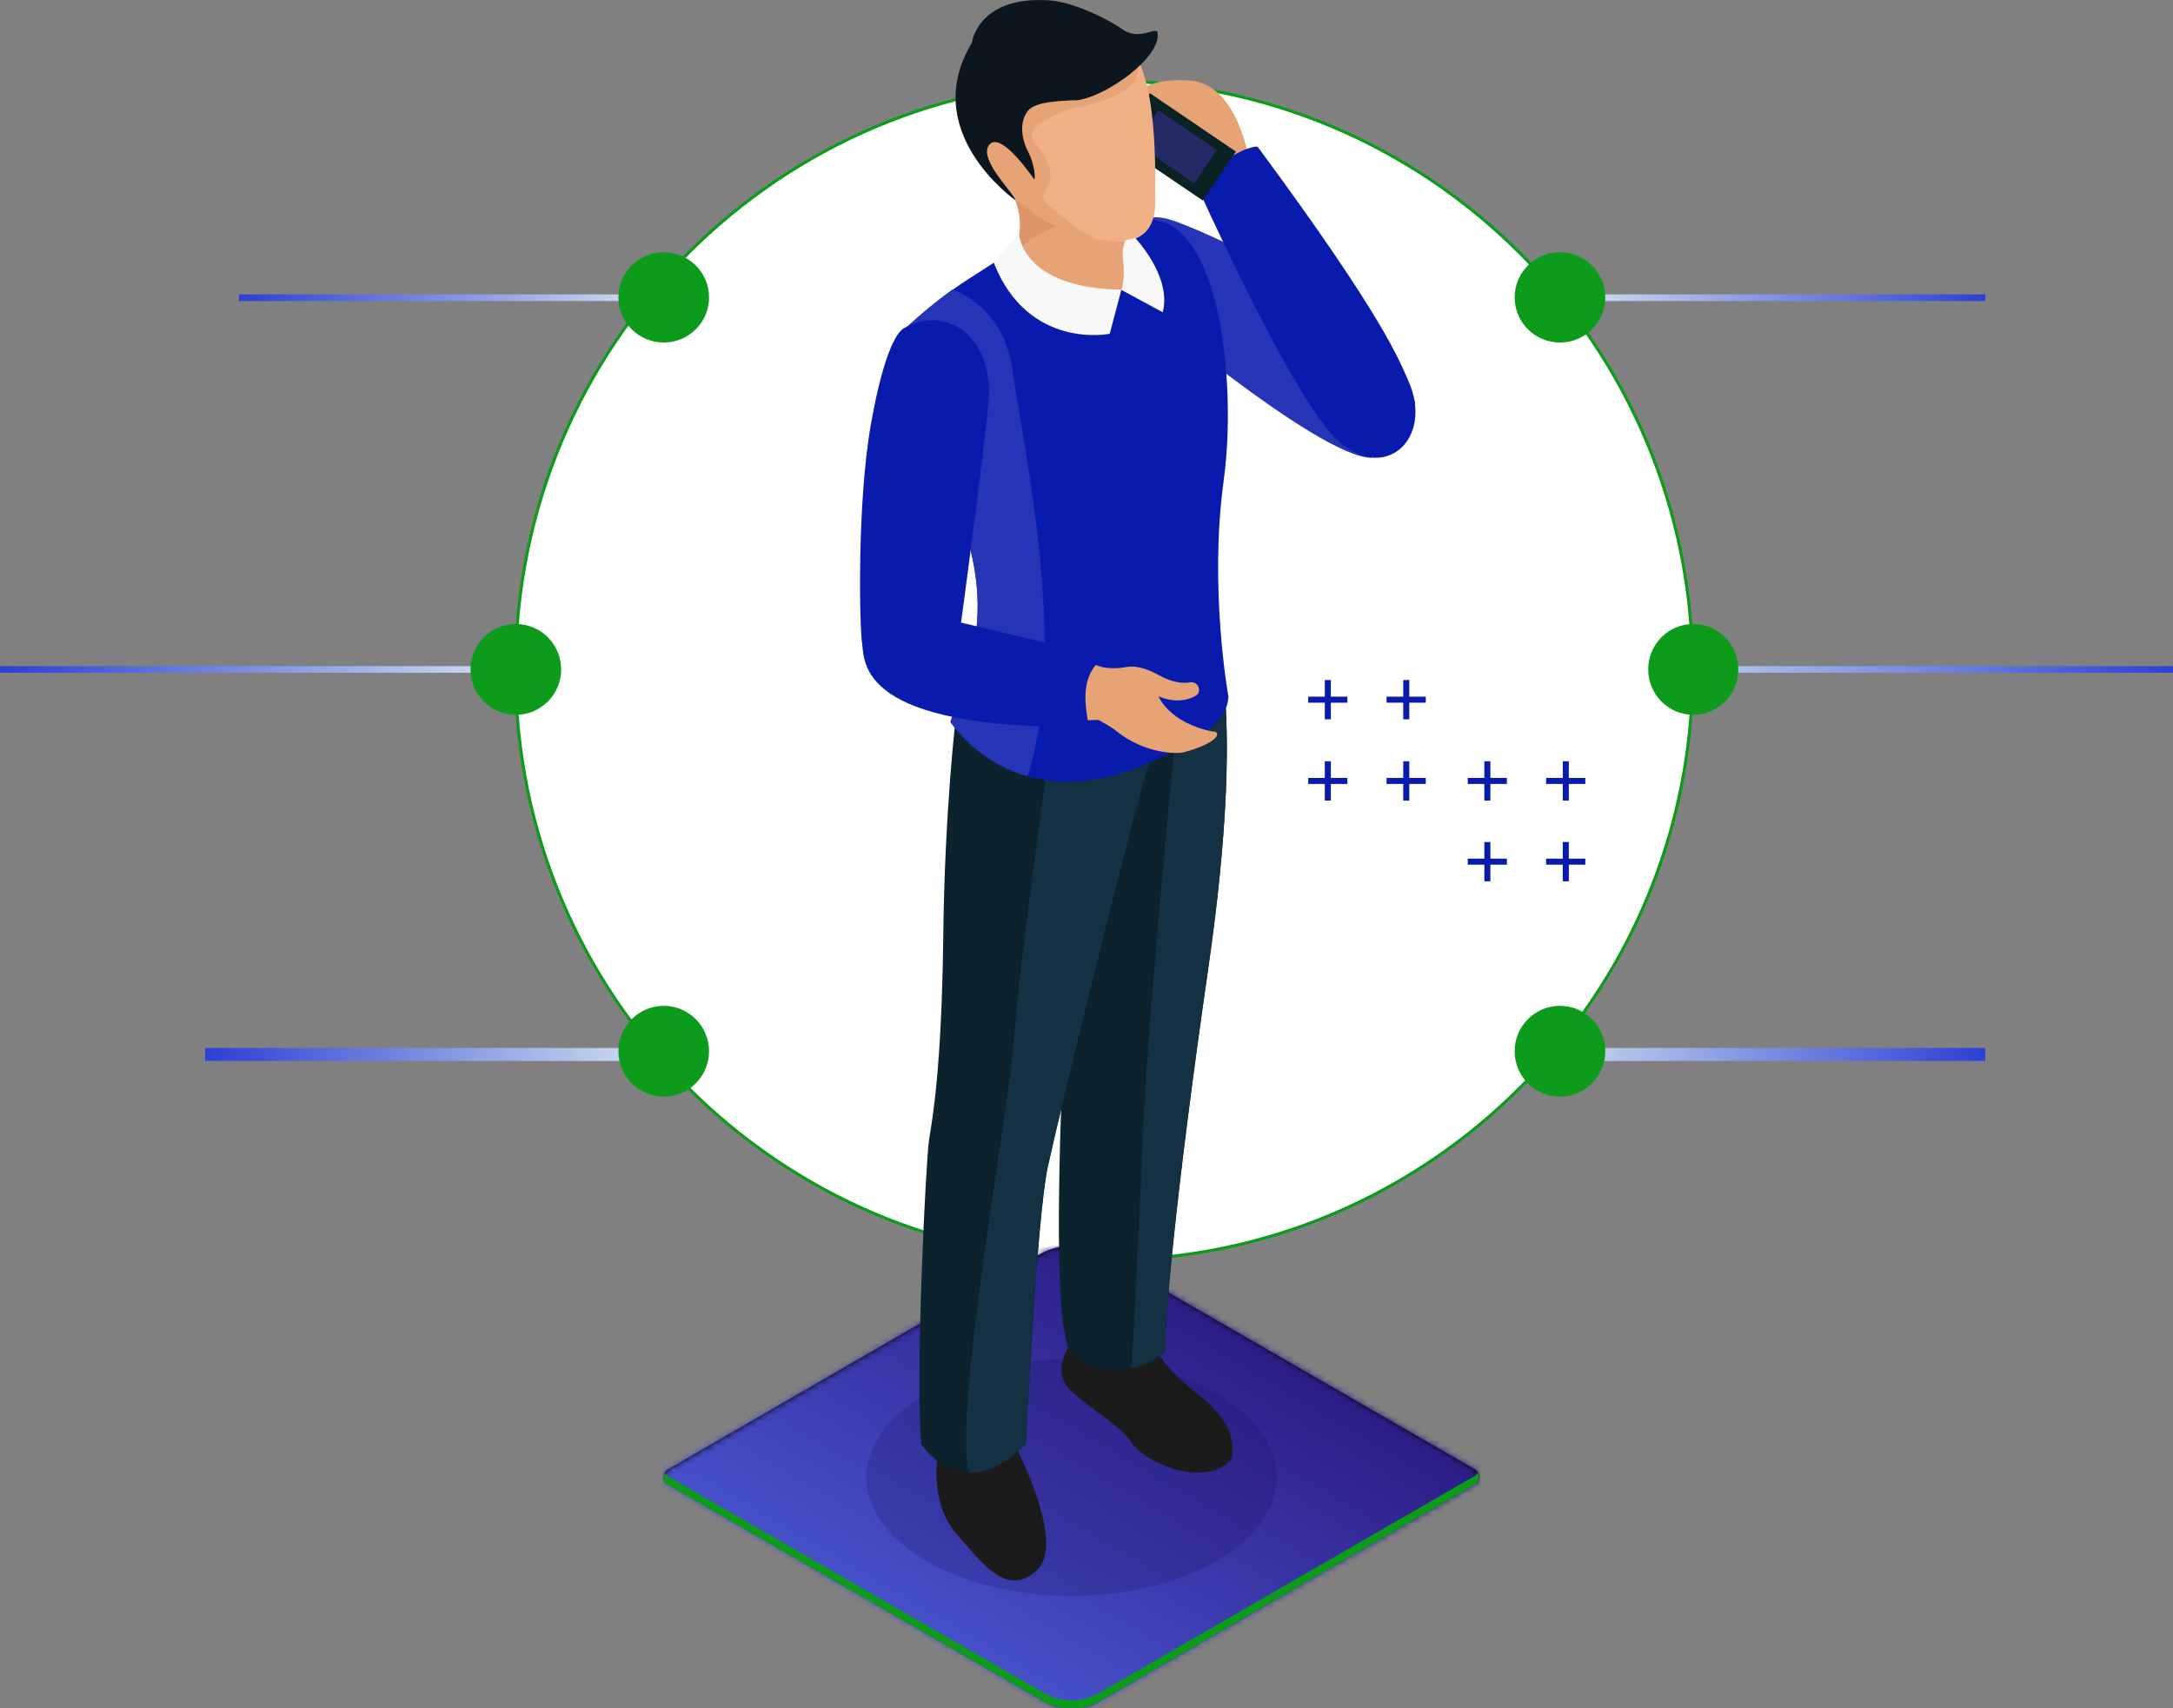 <svg width="360" height="283" viewBox="0 0 360 283" fill="none" xmlns="http://www.w3.org/2000/svg">
    <rect x="0" y="0" width="360" height="283" fill="#808080" stroke="none"/>
    <g clip-path="url(#clip0_463_875)">
        <path d="M39.6 48.77H103.083V49.87H39.6" fill="url(#paint0_linear_463_875)"/>
        <path d="M0 110.355H78.585V111.455H0" fill="url(#paint1_linear_463_875)"/>
        <path d="M328.917 49.87H265.434V48.77H328.917" fill="url(#paint2_linear_463_875)"/>
        <path d="M360.513 111.455H273.337V110.355H360.513" fill="url(#paint3_linear_463_875)"/>
        <path d="M33.98 175.768H103.053V173.612H33.98" fill="url(#paint4_linear_463_875)"/>
        <path d="M328.888 173.613H259.814V175.768H328.888" fill="url(#paint5_linear_463_875)"/>
        <path fill-rule="evenodd" clip-rule="evenodd"
              d="M85.405 111.074C85.405 57.113 129.059 13.373 182.913 13.373C236.766 13.373 280.42 57.113 280.42 111.074C280.42 165.035 236.766 208.775 182.913 208.775C129.074 208.775 85.405 165.035 85.405 111.074Z"
              fill="white"/>
        <path d="M182.913 208.775C236.764 208.775 280.42 165.033 280.42 111.074C280.42 57.115 236.764 13.373 182.913 13.373C129.061 13.373 85.405 57.115 85.405 111.074C85.405 165.033 129.061 208.775 182.913 208.775Z"
              stroke="#0D9B1B" stroke-width="0.5" stroke-miterlimit="8"/>
        <path fill-rule="evenodd" clip-rule="evenodd"
              d="M172.259 207.792C175.464 205.945 179.415 205.945 182.605 207.792L244.317 243.395C245.298 243.952 245.298 245.36 244.317 245.917L182.093 281.9C179.268 283.543 175.771 283.543 172.961 281.9L110.634 245.946C109.654 245.389 109.654 243.981 110.634 243.424L172.259 207.792Z"
              fill="black"/>
        <mask id="mask0_463_875" style="mask-type:luminance" maskUnits="userSpaceOnUse" x="109" y="206" width="137" height="78">
            <path d="M172.258 207.792L110.648 243.424C109.668 243.981 109.668 245.389 110.648 245.946L172.961 281.886C175.785 283.528 179.268 283.528 182.092 281.886L244.317 245.902C245.297 245.345 245.297 243.937 244.317 243.38L182.619 207.778C181.009 206.854 179.224 206.399 177.439 206.399C175.639 206.399 173.853 206.869 172.258 207.792Z"
                  fill="white"/>
        </mask>
        <g mask="url(#mask0_463_875)">
            <path d="M245.282 206.399H109.667V283.528H245.282V206.399Z" fill="url(#paint6_linear_463_875)"/>
        </g>
        <path fill-rule="evenodd" clip-rule="evenodd"
              d="M110.634 244.553L172.946 280.463C175.771 282.106 179.254 282.106 182.078 280.463L244.302 244.524C244.551 244.377 244.712 244.201 244.844 243.981C245.21 244.641 245.034 245.536 244.302 245.961L182.078 281.9C179.254 283.543 175.771 283.543 172.946 281.9L110.634 245.99C109.902 245.565 109.727 244.67 110.093 244.011C110.21 244.216 110.385 244.406 110.634 244.553Z"
              fill="#0D9B1B"/>
        <path opacity="0.2" fill-rule="evenodd" clip-rule="evenodd"
              d="M211.507 244.758C211.507 255.594 196.288 264.378 177.527 264.378C158.766 264.378 143.546 255.594 143.546 244.758C143.546 233.922 158.766 225.139 177.527 225.139C196.288 225.139 211.507 233.922 211.507 244.758Z"
              fill="#180D5B"/>
        <path fill-rule="evenodd" clip-rule="evenodd"
              d="M207.015 26.995C207.015 26.995 205.229 13.871 197.093 13.344C188.971 12.816 188.049 16.115 188.049 16.115C188.049 16.115 193.932 27.684 200.693 30.514C207.454 33.33 207.015 26.995 207.015 26.995Z"
              fill="#E6A376"/>
        <path fill-rule="evenodd" clip-rule="evenodd"
              d="M185.166 47.45C186.819 48.917 218.283 75.721 227.166 75.838C227.166 75.838 235.39 68.331 234.322 66.278C225.922 50.339 202.815 39.649 194.824 36.702C188.883 34.517 187.493 37.934 187.185 39.209C186.044 45.94 182.297 44.928 185.166 47.45Z"
              fill="#2535B5"/>
        <path fill-rule="evenodd" clip-rule="evenodd"
              d="M198.19 30.529C203.327 41.922 215.034 66.424 221.239 72.583C229.244 80.486 237.688 72.686 233.297 63.037C231.878 59.885 229.419 52.802 208.375 24.341C208.244 24.15 206.912 24.458 205.785 24.986C204.366 25.646 202.449 26.731 200.678 27.787C198.146 29.297 198.058 30.338 198.19 30.529Z"
              fill="#091BAD"/>
        <path d="M190.499 15.442L185.018 23.552L199.268 33.221L204.749 25.111L190.499 15.442Z" fill="#0A2222"/>
        <path d="M191.919 18.273L188.186 23.797L197.868 30.366L201.601 24.842L191.919 18.273Z" fill="#232A65"/>
        <path fill-rule="evenodd" clip-rule="evenodd"
              d="M178.815 220.667C178.815 220.667 173.254 226.488 177.366 230.33C181.478 234.171 185.43 235.887 187.537 239.098C189.659 242.309 199.61 246.664 203.971 241.782C203.971 241.782 205.888 236.708 198.674 231.151C191.43 225.593 190.771 221.972 189.03 219.552C187.288 217.162 178.83 220.667 178.83 220.667H178.815Z"
              fill="#1B1B1B"/>
        <path fill-rule="evenodd" clip-rule="evenodd"
              d="M201.132 105.003C201.132 105.003 206.488 116.763 200.181 160.401C194.766 197.91 192.747 220.506 193.127 223.849C193.127 223.849 185.708 230.697 177.703 224.45C172.098 220.08 178.595 132.82 178.595 132.82C178.595 132.82 199.42 117.951 201.132 104.959V105.003Z"
              fill="#0C232D"/>
        <path fill-rule="evenodd" clip-rule="evenodd"
              d="M155.342 241.049C155.342 241.049 153.922 248.996 158.503 254.172C163.083 259.363 166.771 264.539 171.688 260.228C176.605 255.888 168.878 241.063 168.395 239.832C167.898 238.585 155.342 241.049 155.342 241.049Z"
              fill="#1B1B1B"/>
        <path fill-rule="evenodd" clip-rule="evenodd"
              d="M158.414 118.332C158.414 118.332 156.497 133.802 156.263 155.562C155.985 177.322 154.449 185.504 153.907 188.862C153.395 192.205 151.58 228.599 152.634 239.23C152.634 239.23 159.336 249.846 169.961 239.23C169.961 239.23 171.761 201.898 173.575 193.408C175.39 184.918 185.517 143.641 189.614 128.816C191.385 122.276 191.839 119.798 191.839 119.798C191.839 119.798 174.731 131.456 158.414 118.332Z"
              fill="#0C232D"/>
        <path fill-rule="evenodd" clip-rule="evenodd"
              d="M169.931 239.245C169.931 239.245 171.731 201.912 173.546 193.437C175.36 184.947 185.517 143.67 189.614 128.846C191.399 122.321 195.599 117.276 195.599 117.276C195.599 117.276 183.848 125.664 173.707 125.664C173.239 128.831 168.936 159.316 167.912 172.63C166.931 185.842 158.063 232.309 160.448 243.967C163.053 244.04 166.258 242.911 169.931 239.245Z"
              fill="#133142"/>
        <path fill-rule="evenodd" clip-rule="evenodd"
              d="M200.166 160.372C203.634 136.412 203.59 122.086 202.829 114.007L197.839 113.317C197.063 114.608 196.156 115.883 195.205 117.115C193.917 130.165 189.995 170.988 189.307 188.481C188.678 204.845 187.8 220.637 187.449 226.737C190.829 225.916 193.098 223.849 193.098 223.849C192.702 220.505 194.722 197.895 200.166 160.416V160.372Z"
              fill="#133142"/>
        <path fill-rule="evenodd" clip-rule="evenodd"
              d="M168.629 41.248C166.463 42.23 164.224 43.828 160.537 46.174C155.634 49.283 150.541 53.814 149.824 54.694C148.873 55.867 145.434 58.785 153.468 74.665C153.468 74.665 166.141 92.32 160.566 109.842L157.463 119.593C157.463 119.593 168.117 136.412 190.668 126.221C195.234 124.153 203.546 120.414 203.502 115.341C203.502 115.341 200.268 97.496 202.727 79.621C204.849 64.166 202.317 38.989 192.073 36.629C192.073 36.629 185.971 33.447 168.644 41.248H168.629Z"
              fill="#091BAD"/>
        <path fill-rule="evenodd" clip-rule="evenodd"
              d="M149.825 54.62C148.874 55.793 145.449 58.711 153.469 74.606C153.469 74.606 166.113 92.29 160.552 109.827L157.464 119.593C157.464 119.593 161.635 126.191 170.254 128.611C177.103 107.012 169.435 73.756 167.781 61.497C166.61 52.802 161.166 49.283 157.83 47.934C153.922 50.749 150.439 53.902 149.854 54.606H149.825V54.62Z"
              fill="#2535B5"/>
        <path fill-rule="evenodd" clip-rule="evenodd"
              d="M164.254 26.746C164.254 26.746 171.556 34.517 168 41.233C166.01 44.987 173.371 51.805 183.527 49.386C183.527 49.386 187.932 47.465 187.171 45.881C185.459 42.303 186.6 39.884 187.742 36.717C188.898 33.564 164.254 26.775 164.254 26.775V26.746Z"
              fill="#E6A376"/>
        <path fill-rule="evenodd" clip-rule="evenodd"
              d="M168.015 41.203C167.781 41.658 167.664 42.142 167.708 42.67C170.883 38.066 178.23 36.482 178.23 36.482L166.625 27.347C166.215 27.215 165.849 27.112 165.527 27.009L165.41 28.036C167.298 30.543 170.693 36.174 168.03 41.189V41.203H168.015Z"
              fill="#DD9569"/>
        <path fill-rule="evenodd" clip-rule="evenodd"
              d="M161.313 22.185C161.313 22.185 165.82 33.373 174.674 37.259C182.576 40.675 191.313 42.347 191.386 33.637C191.43 26.716 191.752 9.018 185.269 6.613C176.869 3.49 173.152 -1.481 164.869 3.284C164.869 3.284 155.591 9.663 161.298 22.156L161.313 22.185Z"
              fill="#EFB185"/>
        <path fill-rule="evenodd" clip-rule="evenodd"
              d="M161.298 22.156C161.298 22.156 163.932 31.995 174.688 37.42C177.001 38.579 179.81 39.341 181.991 39.855C177.791 37.714 177.279 36.951 173.81 34.077C170.328 31.218 177.762 31.276 171.367 23.505C169.186 20.866 176.401 18.168 178.245 17.816C189.088 15.646 188.825 12.229 188.591 9.531C188.167 8.431 187.654 9.766 187.084 8.827L185.737 7.024C185.576 6.848 185.43 6.686 185.284 6.554C183.835 5.264 182.459 4.164 181.069 3.255C176.445 4.15 163.245 6.73 162.967 6.862C162.806 6.921 161.079 10.425 159.425 13.739C159.352 16.173 159.835 18.93 161.298 22.156Z"
              fill="#E6A376"/>
        <path fill-rule="evenodd" clip-rule="evenodd"
              d="M168.205 33.154C168.205 32.259 162.146 26.555 163.8 24.106C165.615 21.379 170.956 29.195 171.278 29.634C171.629 30.03 171.41 27.23 170.385 25.25C169.185 23.021 168.863 20.191 170.268 18.388C171.512 16.775 175.712 16.745 178.229 16.584C176.005 15.646 171.863 15.88 169.844 12.728C167.122 8.519 164.063 6.877 161.385 6.511C151.624 21.57 168.22 33.168 168.22 33.168V33.154H168.205Z"
              fill="#0B161E"/>
        <path fill-rule="evenodd" clip-rule="evenodd"
              d="M178.258 16.613C178.258 16.613 170.356 16.393 166.346 10.294C165.512 8.989 163.434 6.921 161.004 7.082C161.004 7.082 161.985 -0.704 173.78 0.059C178.463 0.367 184.726 3.915 185.839 4.78C188.634 6.892 191.575 4.326 191.765 5.381C192.512 9.399 183.175 16.144 178.258 16.628V16.613Z"
              fill="#0B161E"/>
        <path fill-rule="evenodd" clip-rule="evenodd"
              d="M168.834 38.813C168.834 38.813 169.244 47.729 185.781 47.993L183.849 55.295C183.849 55.295 170.356 58.081 164.62 43.491L168.834 38.799V38.813Z"
              fill="#F9F8F8"/>
        <path fill-rule="evenodd" clip-rule="evenodd"
              d="M185.796 48.022C185.796 48.022 186.454 46.321 186.045 42.89C185.942 42.142 185.971 41.203 186.22 40.529L186.396 39.825L188.064 39.415C188.064 39.415 194.181 45.808 192.63 51.732L185.767 48.022H185.796Z"
              fill="#F9F8F8"/>
        <path fill-rule="evenodd" clip-rule="evenodd"
              d="M201.118 121.236C193.683 119.828 191.927 115.356 191.927 115.356C194.971 116.661 197.444 115.781 198.308 115.106C199.025 114.535 198.6 112.746 197.005 113.054C195.41 113.361 193.332 112.599 192.279 111.998C189.118 110.253 187.566 110.341 186.454 110.531C184.888 110.81 183.571 110.707 182.649 110.531L158.825 103.244L162.322 76.205C163.61 68.272 164.503 61.908 161.62 57.803C157.888 52.538 149.24 52.949 147.264 61.806C147.264 61.806 140.854 101.352 144.63 108.919C144.805 109.256 145.581 110.81 145.961 111.045C151.23 120.532 182.005 119.271 182.005 119.271C182.927 119.843 183.776 120.195 184.932 121.104C189.805 125.019 195.147 124.872 196.054 124.638C201.396 123.244 202.479 121.426 201.132 121.177L201.118 121.236Z"
              fill="#E6A376"/>
        <path fill-rule="evenodd" clip-rule="evenodd"
              d="M149.766 54.356C147.688 55.603 145.712 62.157 144.293 70.237C141.966 83.36 142.39 103.786 142.829 106.66C143.283 109.739 142.127 120.84 180.161 120.429C180.98 120.429 177.483 112.482 183.058 108.83L159.219 103.141C159.219 103.141 163.917 68.477 163.858 64.855C163.697 54.239 155.502 50.911 149.795 54.356H149.766Z"
              fill="#091BAD"/>
        <path d="M216.731 115.913H223.214" stroke="#091BAD" stroke-miterlimit="8"/>
        <path d="M219.981 112.657V119.168" stroke="#091BAD" stroke-miterlimit="8"/>
        <path d="M229.712 115.913H236.209" stroke="#091BAD" stroke-miterlimit="8"/>
        <path d="M232.976 112.657V119.168" stroke="#091BAD" stroke-miterlimit="8"/>
        <path d="M216.731 129.374H223.214" stroke="#091BAD" stroke-miterlimit="8"/>
        <path d="M219.981 126.118V132.629" stroke="#091BAD" stroke-miterlimit="8"/>
        <path d="M229.712 129.374H236.209" stroke="#091BAD" stroke-miterlimit="8"/>
        <path d="M232.976 126.118V132.629" stroke="#091BAD" stroke-miterlimit="8"/>
        <path d="M243.161 129.374H249.644" stroke="#091BAD" stroke-miterlimit="8"/>
        <path d="M246.41 126.118V132.629" stroke="#091BAD" stroke-miterlimit="8"/>
        <path d="M256.142 129.374H262.64" stroke="#091BAD" stroke-miterlimit="8"/>
        <path d="M259.405 126.118V132.629" stroke="#091BAD" stroke-miterlimit="8"/>
        <path d="M243.161 142.746H249.644" stroke="#091BAD" stroke-miterlimit="8"/>
        <path d="M246.41 139.491V146.002" stroke="#091BAD" stroke-miterlimit="8"/>
        <path d="M256.142 142.747H262.64" stroke="#091BAD" stroke-miterlimit="8"/>
        <path d="M259.405 139.491V146.002" stroke="#091BAD" stroke-miterlimit="8"/>
        <path fill-rule="evenodd" clip-rule="evenodd"
              d="M102.454 174.155C102.454 170.005 105.819 166.633 109.961 166.633C114.102 166.633 117.468 170.005 117.468 174.155C117.468 178.305 114.102 181.677 109.961 181.677C105.805 181.677 102.454 178.305 102.454 174.155Z"
              fill="#0D9B1B"/>
        <path fill-rule="evenodd" clip-rule="evenodd"
              d="M102.454 49.268C102.454 45.133 105.819 41.79 109.961 41.79C114.102 41.79 117.468 45.133 117.468 49.268C117.468 53.403 114.102 56.746 109.961 56.746C105.805 56.746 102.454 53.403 102.454 49.268Z"
              fill="#0D9B1B"/>
        <path fill-rule="evenodd" clip-rule="evenodd"
              d="M77.956 110.898C77.956 106.748 81.321 103.376 85.463 103.376C89.604 103.376 92.97 106.748 92.97 110.898C92.97 115.048 89.604 118.42 85.463 118.42C81.307 118.42 77.956 115.048 77.956 110.898Z"
              fill="#0D9B1B"/>
        <path fill-rule="evenodd" clip-rule="evenodd"
              d="M250.931 174.155C250.931 170.005 254.297 166.633 258.438 166.633C262.58 166.633 265.946 170.005 265.946 174.155C265.946 178.304 262.58 181.677 258.438 181.677C254.282 181.677 250.931 178.304 250.931 174.155Z"
              fill="#0D9B1B"/>
        <path fill-rule="evenodd" clip-rule="evenodd"
              d="M250.931 49.268C250.931 45.133 254.297 41.79 258.438 41.79C262.58 41.79 265.946 45.133 265.946 49.268C265.946 53.403 262.58 56.746 258.438 56.746C254.282 56.746 250.931 53.403 250.931 49.268Z"
              fill="#0D9B1B"/>
        <path fill-rule="evenodd" clip-rule="evenodd"
              d="M273.059 110.898C273.059 106.748 276.395 103.376 280.522 103.376C284.649 103.376 287.985 106.748 287.985 110.898C287.985 115.048 284.649 118.42 280.522 118.42C276.395 118.42 273.059 115.048 273.059 110.898Z"
              fill="#0D9B1B"/>
    </g>
    <defs>
        <linearGradient id="paint0_linear_463_875" x1="39.6" y1="49.312" x2="103.088" y2="49.312" gradientUnits="userSpaceOnUse">
            <stop stop-color="#2C40D4"/>
            <stop offset="0.333" stop-color="#5F71DC"/>
            <stop offset="0.667" stop-color="#93A3E4"/>
            <stop offset="1" stop-color="#C7D5ED"/>
        </linearGradient>
        <linearGradient id="paint1_linear_463_875" x1="0" y1="110.898" x2="78.591" y2="110.898" gradientUnits="userSpaceOnUse">
            <stop stop-color="#2C40D4"/>
            <stop offset="0.333" stop-color="#5F71DC"/>
            <stop offset="0.667" stop-color="#93A3E4"/>
            <stop offset="1" stop-color="#C7D5ED"/>
        </linearGradient>
        <linearGradient id="paint2_linear_463_875" x1="328.926" y1="49.315" x2="265.437" y2="49.315" gradientUnits="userSpaceOnUse">
            <stop stop-color="#2C40D4"/>
            <stop offset="0.333" stop-color="#5F71DC"/>
            <stop offset="0.667" stop-color="#93A3E4"/>
            <stop offset="1" stop-color="#C7D5ED"/>
        </linearGradient>
        <linearGradient id="paint3_linear_463_875" x1="360.514" y1="110.901" x2="273.34" y2="110.901" gradientUnits="userSpaceOnUse">
            <stop stop-color="#2C40D4"/>
            <stop offset="0.333" stop-color="#5F71DC"/>
            <stop offset="0.667" stop-color="#93A3E4"/>
            <stop offset="1" stop-color="#C7D5ED"/>
        </linearGradient>
        <linearGradient id="paint4_linear_463_875" x1="33.975" y1="174.687" x2="103.052" y2="174.687" gradientUnits="userSpaceOnUse">
            <stop stop-color="#2C40D4"/>
            <stop offset="0.333" stop-color="#5F71DC"/>
            <stop offset="0.667" stop-color="#93A3E4"/>
            <stop offset="1" stop-color="#C7D5ED"/>
        </linearGradient>
        <linearGradient id="paint5_linear_463_875" x1="328.886" y1="174.687" x2="259.809" y2="174.687" gradientUnits="userSpaceOnUse">
            <stop stop-color="#2C40D4"/>
            <stop offset="0.333" stop-color="#5F71DC"/>
            <stop offset="0.667" stop-color="#93A3E4"/>
            <stop offset="1" stop-color="#C7D5ED"/>
        </linearGradient>
        <linearGradient id="paint6_linear_463_875" x1="143.434" y1="302.895" x2="211.895" y2="186.846" gradientUnits="userSpaceOnUse">
            <stop stop-color="#5366E7"/>
            <stop offset="0.3" stop-color="#444BC3"/>
            <stop offset="0.98" stop-color="#210768"/>
            <stop offset="1" stop-color="#200566"/>
        </linearGradient>
        <clipPath id="clip0_463_875">
            <rect width="360" height="283" fill="white"/>
        </clipPath>
    </defs>
</svg>

